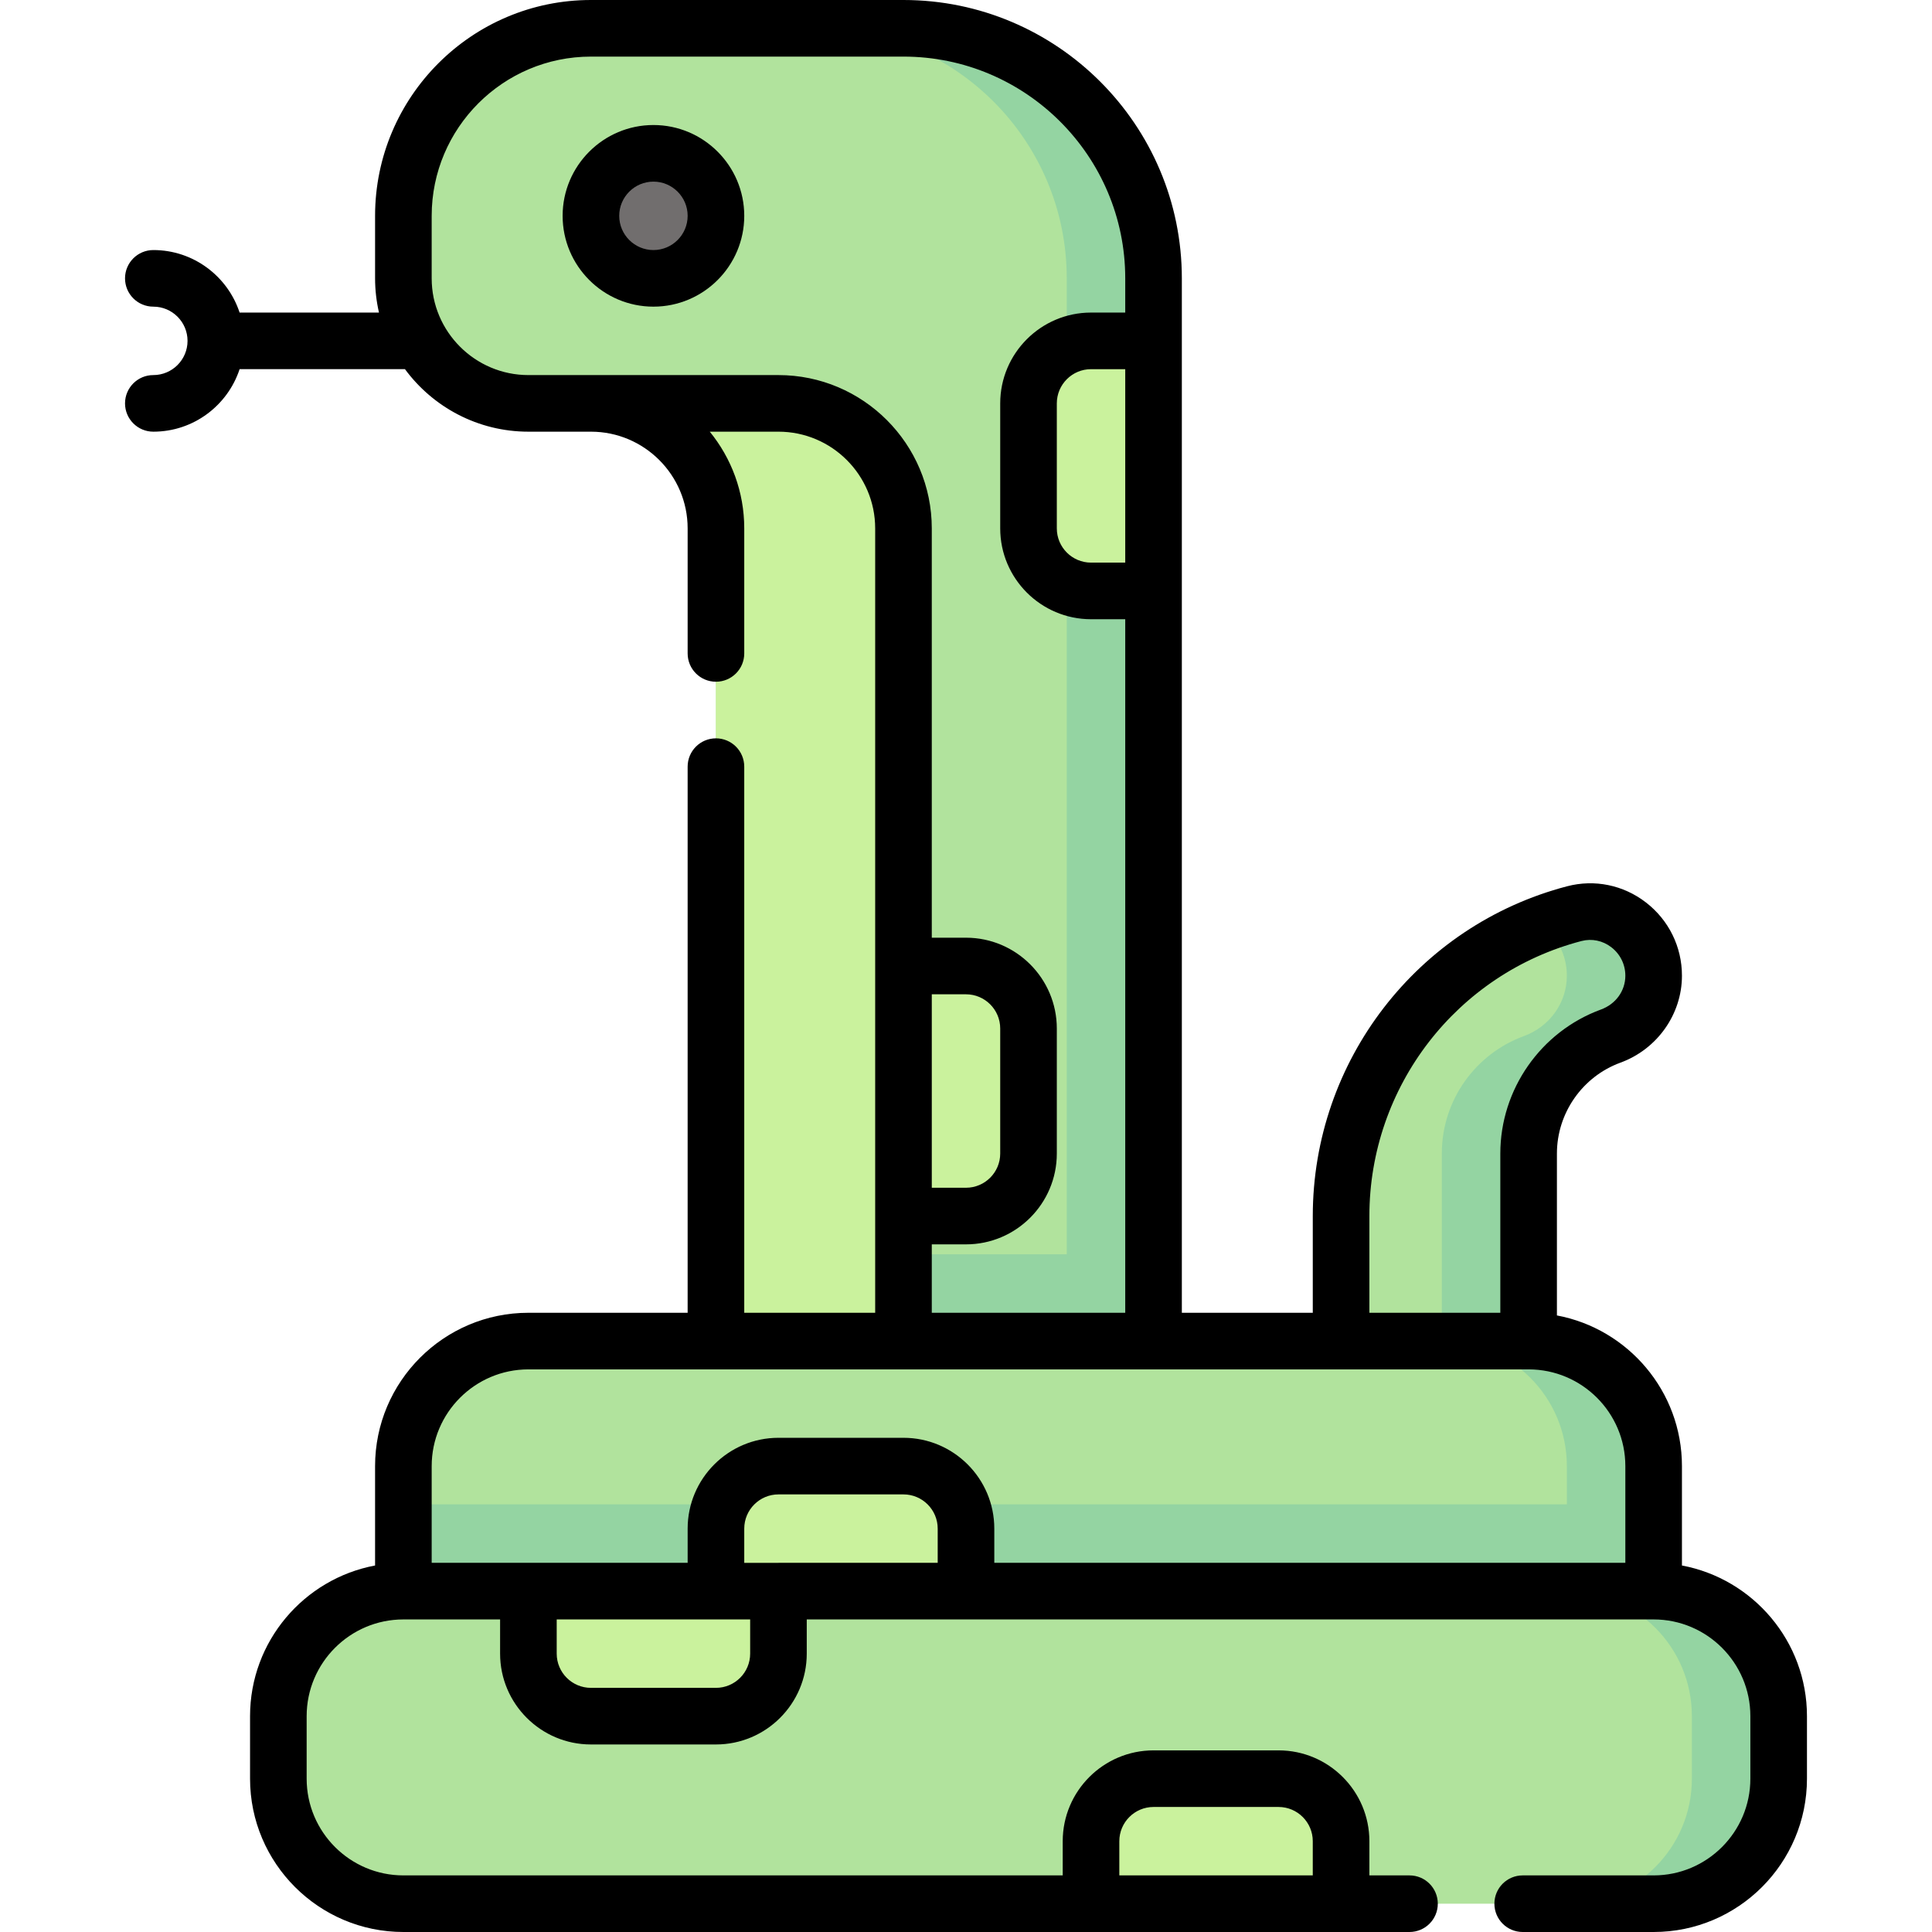 <svg id="Capa_1" enable-background="new 0 0 512 512" height="512" viewBox="0 0 512 512" width="512" xmlns="http://www.w3.org/2000/svg"><g><g><g><path d="m106.9 57.2v16.567c0 18.299 14.834 33.133 33.133 33.133h16.567c18.299 0 33.133 14.834 33.133 33.133v220.367h115.967v-286.633c0-36.598-29.669-66.267-66.267-66.267h-82.833c-27.449 0-49.7 22.251-49.7 49.7z" fill="#b1e39d"/><path d="m239.433 7.5h-23c36.598 0 66.267 29.669 66.267 66.267v286.633h23v-286.633c0-36.598-29.669-66.267-66.267-66.267z" fill="#94d4a2"/><g fill="#caf29d"><path d="m305.7 90.333v66.267h-16.567c-9.15 0-16.567-7.417-16.567-16.567v-33.133c0-9.149 7.417-16.567 16.567-16.567z"/><path d="m239.433 322.267v-66.267h16.567c9.15 0 16.567 7.417 16.567 16.567v33.133c0 9.149-7.417 16.567-16.567 16.567z"/></g><path d="m233.717 288.417h28v115.967h-28z" fill="#94d4a2" transform="matrix(0 1 -1 0 594.117 98.683)"/><path d="m206.3 106.9h-49.7c18.299 0 33.133 14.834 33.133 33.133v220.367h49.7v-220.367c0-18.299-14.834-33.133-33.133-33.133z" fill="#caf29d"/><ellipse cx="173.167" cy="57.2" fill="#716e6e" rx="16.567" ry="16.567" transform="matrix(.383 -.924 .924 .383 54.053 195.296)"/></g><path d="m355.4 360.4v-38.133c0-38.474 26.231-70.822 61.784-80.135 10.661-2.793 21.049 5.421 21.049 16.441 0 7.213-4.608 13.523-11.382 16.001-12.692 4.642-21.751 16.826-21.751 31.126v54.7z" fill="#b1e39d"/><path d="m417.184 242.131c-2.988.783-5.903 1.742-8.749 2.84 4.079 3.071 6.798 7.967 6.798 13.602 0 7.213-4.608 13.523-11.382 16.001-12.692 4.642-21.751 16.826-21.751 31.126v54.7h23v-54.7c0-14.3 9.059-26.484 21.751-31.127 6.774-2.478 11.382-8.787 11.382-16.001 0-11.02-10.388-19.233-21.049-16.441z" fill="#94d4a2"/><path d="m106.9 426.667v-38.133c0-18.299 14.834-33.133 33.133-33.133h265.067c18.299 0 33.133 14.834 33.133 33.133v38.133z" fill="#b1e39d"/><path d="m405.1 355.4h-23c18.299 0 33.134 14.834 33.134 33.133v38.133h23v-38.133c-.001-18.299-14.835-33.133-33.134-33.133z" fill="#94d4a2"/><path d="m258.567 247h28v331.333h-28z" fill="#94d4a2" transform="matrix(0 1 -1 0 685.233 140.1)"/><path d="m106.9 421.667c-18.299 0-33.133 14.834-33.133 33.133v16.567c0 18.299 14.834 33.133 33.133 33.133h331.333c18.299 0 33.133-14.834 33.133-33.133v-16.567c0-18.299-14.834-33.133-33.133-33.133z" fill="#b1e39d"/><path d="m438.233 421.667h-23c18.299 0 33.133 14.834 33.133 33.133v16.567c0 18.299-14.834 33.133-33.133 33.133h23c18.299 0 33.133-14.834 33.133-33.133v-16.567c.001-18.299-14.833-33.133-33.133-33.133z" fill="#94d4a2"/><g fill="#caf29d"><path d="m140.033 421.667h66.267v16.567c0 9.15-7.417 16.567-16.567 16.567h-33.133c-9.15 0-16.567-7.417-16.567-16.567z"/><path d="m256 421.667h-66.267v-16.567c0-9.15 7.417-16.567 16.567-16.567h33.133c9.149 0 16.567 7.417 16.567 16.567z"/><path d="m355.4 504.5h-66.267v-16.567c0-9.149 7.417-16.567 16.567-16.567h33.133c9.149 0 16.567 7.417 16.567 16.567z"/></g></g><g><path d="m445.733 414.872v-26.339c0-19.842-14.3-36.397-33.133-39.928v-42.905c0-10.724 6.762-20.401 16.828-24.083 9.753-3.567 16.306-12.829 16.306-23.044 0-7.658-3.48-14.736-9.549-19.42-5.996-4.627-13.612-6.186-20.9-4.277-39.675 10.393-67.384 46.33-67.384 87.391v25.633h-34.7v-274.133c-.001-40.675-33.093-73.767-73.768-73.767h-82.833c-31.54 0-57.2 25.66-57.2 57.2v16.566c0 3.117.365 6.149 1.033 9.067h-36.936c-3.16-9.608-12.212-16.567-22.864-16.567-4.142 0-7.5 3.358-7.5 7.5s3.358 7.5 7.5 7.5c5 0 9.067 4.067 9.067 9.067 0 4.999-4.067 9.066-9.067 9.066-4.142 0-7.5 3.358-7.5 7.5s3.358 7.5 7.5 7.5c10.652 0 19.704-6.959 22.864-16.566h43.822c7.405 10.039 19.31 16.566 32.714 16.566h16.567c14.134 0 25.633 11.499 25.633 25.633v33.134c0 4.142 3.358 7.5 7.5 7.5s7.5-3.358 7.5-7.5v-33.134c0-9.712-3.429-18.636-9.134-25.633h18.201c14.134 0 25.633 11.499 25.633 25.633v207.868h-34.7v-144.733c0-4.142-3.358-7.5-7.5-7.5s-7.5 3.358-7.5 7.5v144.733h-42.2c-22.405 0-40.633 18.228-40.633 40.633v26.339c-18.833 3.53-33.133 20.086-33.133 39.928v16.567c0 22.405 18.228 40.633 40.633 40.633h266.633c4.142 0 7.5-3.358 7.5-7.5s-3.358-7.5-7.5-7.5h-10.633v-9.067c0-13.27-10.796-24.066-24.066-24.066h-33.134c-13.271 0-24.067 10.796-24.067 24.066v9.067h-174.733c-14.134 0-25.633-11.499-25.633-25.633v-16.567c0-14.134 11.499-25.633 25.633-25.633h25.633v9.067c0 13.27 10.796 24.066 24.067 24.066h33.133c13.27 0 24.066-10.796 24.066-24.066v-9.067h224.434c14.134 0 25.633 11.499 25.633 25.633v16.567c0 14.134-11.499 25.633-25.633 25.633h-34.7c-4.142 0-7.5 3.358-7.5 7.5s3.358 7.5 7.5 7.5h34.7c22.405 0 40.633-18.228 40.633-40.633v-16.567c.001-19.843-14.3-36.398-33.133-39.928zm-149.1 73.061c0-4.999 4.067-9.066 9.067-9.066h33.133c4.999 0 9.066 4.067 9.066 9.066v9.067h-51.267v-9.067zm66.267-165.666c0-34.245 23.104-64.214 56.185-72.88 2.758-.722 5.649-.124 7.935 1.641 2.36 1.821 3.714 4.571 3.714 7.545 0 4.006-2.535 7.522-6.458 8.957-15.955 5.835-26.675 21.175-26.675 38.17v42.2h-34.7v-25.633zm-64.7-173.167h-9.067c-4.999 0-9.066-4.067-9.066-9.067v-33.133c0-4.999 4.067-9.066 9.066-9.066h9.067zm-51.267 114.4h9.067c5 0 9.067 4.067 9.067 9.067v33.133c0 4.999-4.067 9.066-9.067 9.066h-9.067zm0 66.267h9.067c13.271 0 24.067-10.796 24.067-24.066v-33.133c0-13.271-10.796-24.067-24.067-24.067h-9.067v-108.468c0-22.405-18.228-40.633-40.633-40.633h-49.7-16.567c-14.134 0-25.633-11.499-25.633-25.633v-16.567c0-23.269 18.931-42.2 42.2-42.2h82.833c32.404 0 58.767 26.363 58.767 58.767v9.067h-9.067c-13.27 0-24.066 10.796-24.066 24.066v33.133c0 13.27 10.796 24.067 24.066 24.067h9.067v183.8h-51.267zm-106.9 33.133h265.067c14.134 0 25.633 11.499 25.633 25.633v25.633h-167.233v-9.066c0-13.271-10.796-24.067-24.067-24.067h-33.133c-13.27 0-24.066 10.796-24.066 24.067v9.066h-67.834v-25.633c0-14.134 11.499-25.633 25.633-25.633zm58.767 75.333c0 4.999-4.067 9.066-9.066 9.066h-33.134c-4.999 0-9.067-4.067-9.067-9.066v-9.067h51.267zm7.5-24.066h-9.066v-9.067c0-5 4.067-9.067 9.066-9.067h33.133c4.999 0 9.067 4.067 9.067 9.067v9.066h-42.2z"/><path d="m173.167 33.133c-13.27 0-24.066 10.796-24.066 24.066 0 13.271 10.796 24.067 24.066 24.067s24.067-10.796 24.067-24.067c-.001-13.269-10.797-24.066-24.067-24.066zm0 33.134c-4.999 0-9.066-4.067-9.066-9.067 0-4.999 4.067-9.066 9.066-9.066s9.067 4.067 9.067 9.066c-.001 4.999-4.068 9.067-9.067 9.067z"/></g></g></svg>